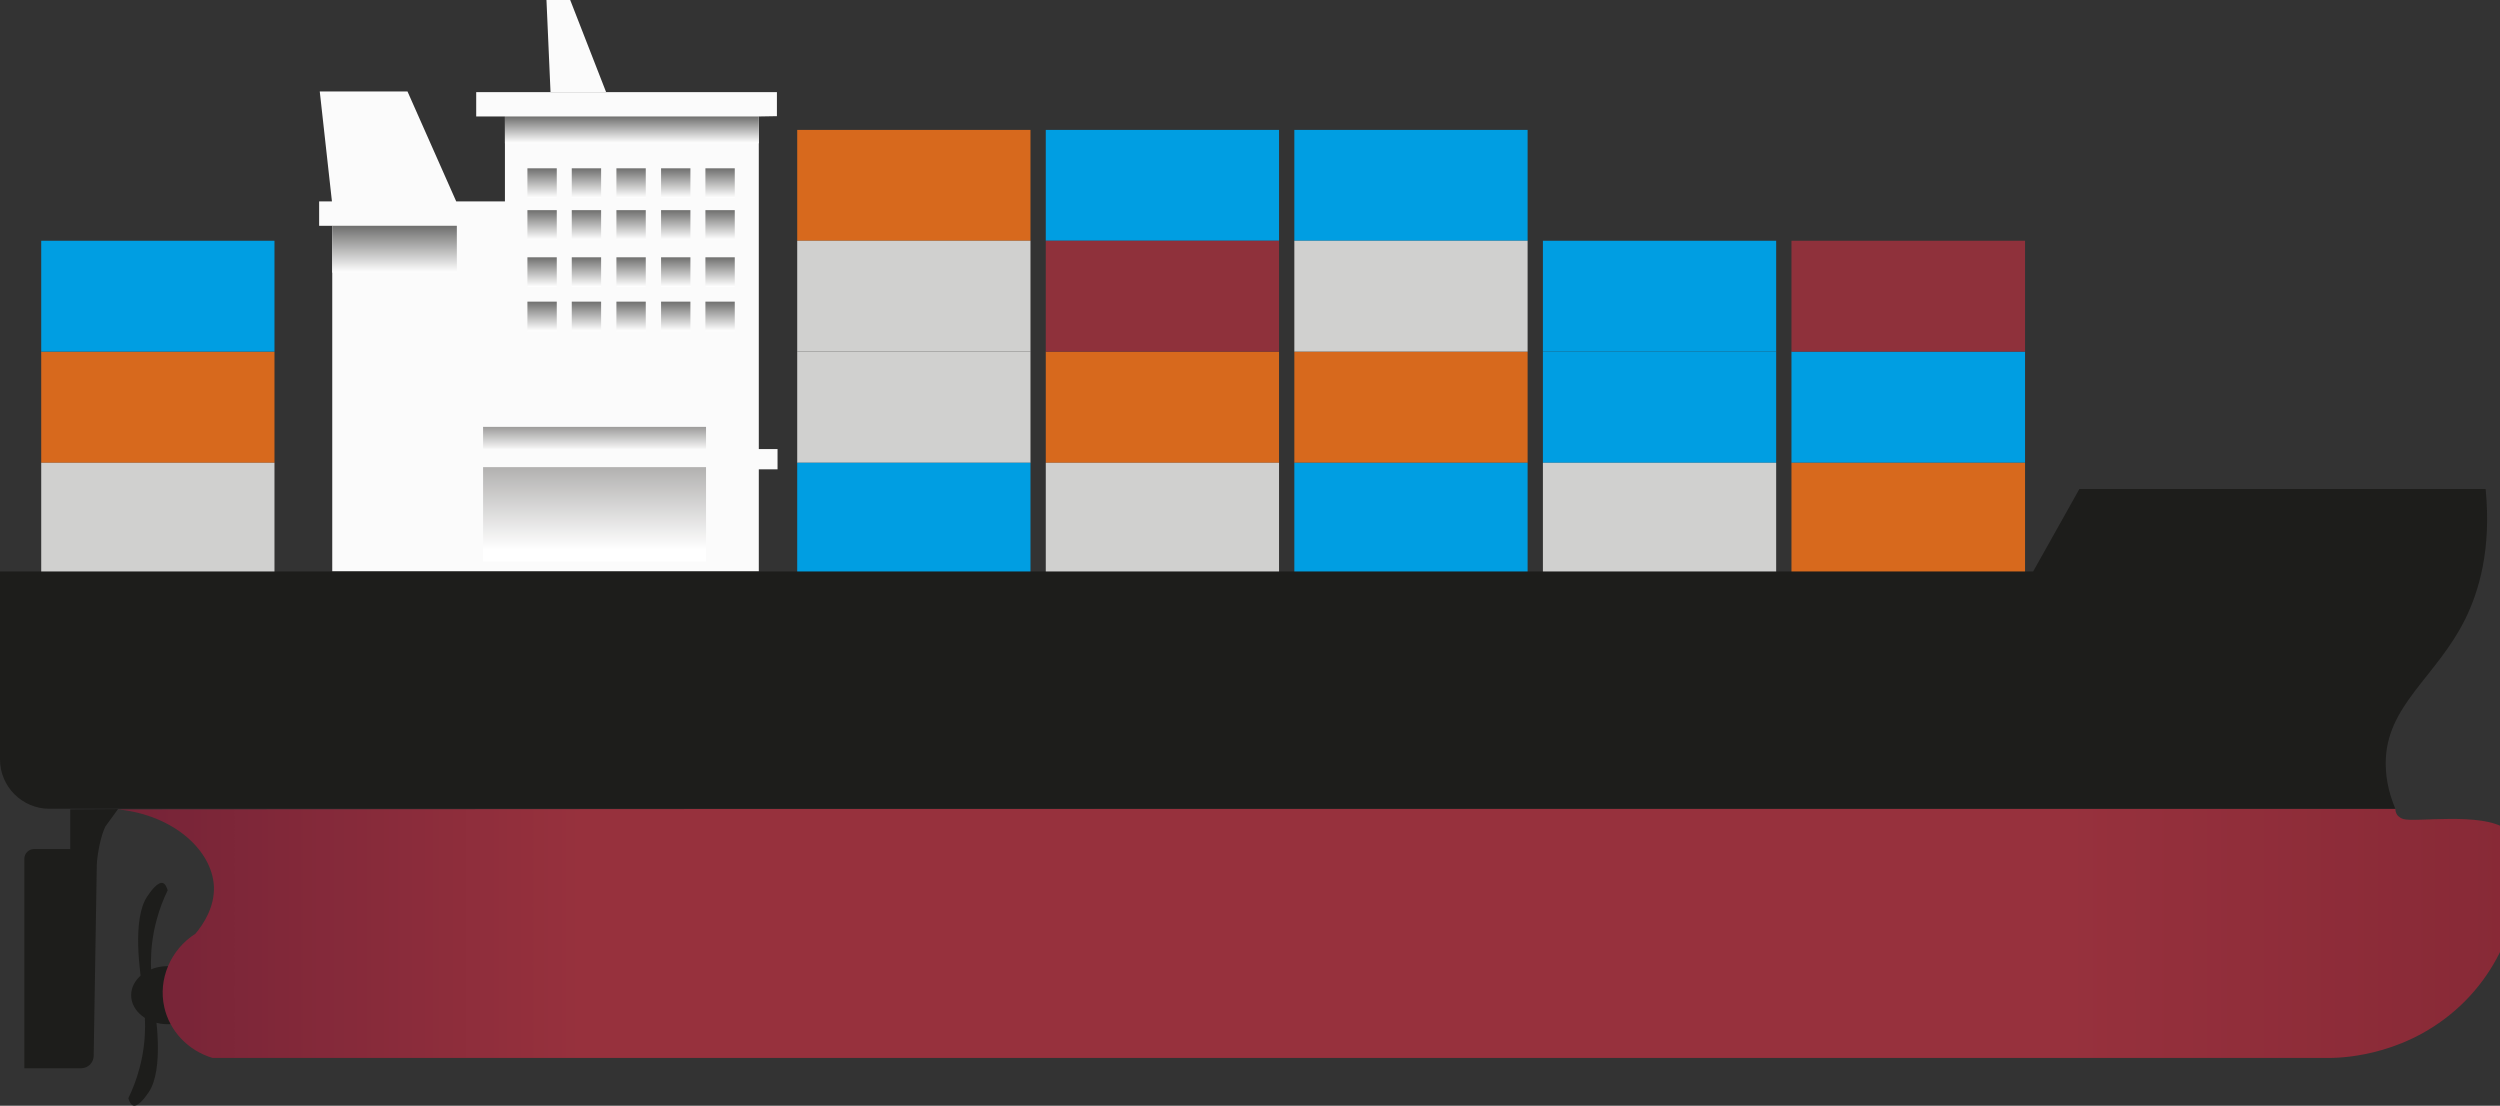 <?xml version="1.0" encoding="utf-8"?>
<!-- Generator: Adobe Illustrator 26.0.1, SVG Export Plug-In . SVG Version: 6.00 Build 0)  -->
<svg version="1.1" id="Layer_1" xmlns="http://www.w3.org/2000/svg" xmlns:xlink="http://www.w3.org/1999/xlink" x="0px" y="0px"
	 viewBox="0 0 80.06 35.41" style="enable-background:new 0 0 80.06 35.41;" xml:space="preserve">
<rect x="0" y="0" width="80.06" height="35.41" fill="#333333" stroke="none"/>
<style type="text/css">
	.st0{fill:#E20613;}
	.st1{fill:#009EE2;stroke:#1D70B7;stroke-width:0.25;stroke-miterlimit:10;}
	.st2{fill:#1D1D1B;}
	.st3{fill:url(#SVGID_1_);}
	.st4{fill:#FBFBFB;}
	.st5{fill:url(#SVGID_00000155148313665905617280000012966760107742557834_);}
	.st6{fill:url(#SVGID_00000145027356808114999890000012522414972271124106_);}
	.st7{fill:url(#SVGID_00000134232205373835292620000005024992654445448837_);}
	.st8{fill:url(#SVGID_00000074443191700868911390000001208755287673570219_);}
	.st9{fill:url(#SVGID_00000044170352959997672000000013994696671689212063_);}
	.st10{fill:url(#SVGID_00000172426513739957651480000008607482858770151088_);}
	.st11{fill:url(#SVGID_00000010287082277409551880000014072728162346658215_);}
	.st12{fill:url(#SVGID_00000152986849182108788090000015766686004173272990_);}
	.st13{fill:url(#SVGID_00000178190943451970466710000009830239546067842993_);}
	.st14{fill:url(#SVGID_00000080189948472814944650000005077226750824325047_);}
	.st15{fill:url(#SVGID_00000075131438048024122530000008169170798056428474_);}
	.st16{fill:url(#SVGID_00000083048299853411731430000011337758318196120477_);}
	.st17{fill:url(#SVGID_00000149370787743590118170000006296415766987313048_);}
	.st18{fill:url(#SVGID_00000168836577250747493200000010859009416899613879_);}
	.st19{fill:url(#SVGID_00000049917707606929643130000014037619833780362151_);}
	.st20{fill:url(#SVGID_00000088114201967029296810000007379506713059792788_);}
	.st21{fill:url(#SVGID_00000104673564598226948510000006838839770718675631_);}
	.st22{fill:url(#SVGID_00000063619133389673523240000009739636795335063740_);}
	.st23{fill:url(#SVGID_00000093856374308752575560000004202527668079628207_);}
	.st24{fill:url(#SVGID_00000088832519831348277350000014484778125662082216_);}
	.st25{fill:url(#SVGID_00000056404716691967987950000006075438036584594093_);}
	.st26{fill:url(#SVGID_00000105387187287505148830000005876493153075123098_);}
	.st27{fill:url(#SVGID_00000055693929485092562890000016350828063512870281_);}
	.st28{fill:url(#SVGID_00000037664066872997434420000005634012867348169128_);}
	.st29{fill:#D0D0CF;}
	.st30{fill:#009EE2;}
	.st31{fill:#D7691D;}
	.st32{fill:#8F313B;}
</style>
<g>
	<path class="st0" d="M25.71,2.3"/>
	<path class="st0" d="M2.02,18.3"/>
	<path class="st1" d="M77.9,24.65"/>
	<g>
		<ellipse class="st2" cx="5.37" cy="31.87" rx="1.17" ry="0.93"/>
		<g>
			<path class="st2" d="M4.89,31.84C5,32.5,5.26,34.25,4.76,34.98c-0.09,0.13-0.33,0.48-0.5,0.42c-0.08-0.03-0.12-0.14-0.15-0.23
				c0.13-0.27,0.26-0.59,0.36-0.97c0.26-0.97,0.18-1.82,0.09-2.34C4.67,31.85,4.78,31.85,4.89,31.84z"/>
			<path class="st2" d="M4.59,31.84c-0.11-0.66-0.37-2.41,0.13-3.14c0.09-0.13,0.33-0.48,0.5-0.42c0.08,0.03,0.12,0.14,0.15,0.23
				c-0.13,0.27-0.26,0.59-0.36,0.97c-0.26,0.97-0.18,1.82-0.09,2.34C4.81,31.83,4.7,31.84,4.59,31.84z"/>
		</g>
	</g>
	<linearGradient id="SVGID_1_" gradientUnits="userSpaceOnUse" x1="3.793" y1="29.885" x2="80.723" y2="29.885">
		<stop  offset="0" style="stop-color:#752337"/>
		<stop  offset="0.193" style="stop-color:#97313D"/>
		<stop  offset="0.81" style="stop-color:#97313D"/>
		<stop  offset="1" style="stop-color:#872936"/>
	</linearGradient>
	<path class="st3" d="M76.71,25.9c0,0.06,0.01,0.13,0.06,0.2c0,0,0.06,0.09,0.2,0.13c0.37,0.11,2.52-0.23,3.28,0.32
		c0.2,0.15,0.43,0.45,0.47,1.15c0,0.41-0.03,2.6-1.79,4.37c-1.73,1.73-3.86,1.8-4.29,1.81c-22.61,0-45.22,0-67.83,0
		c-0.78-0.23-1.38-0.86-1.55-1.63c-0.2-0.89,0.2-1.84,1-2.35c0.25-0.3,0.62-0.85,0.59-1.52c-0.06-1.15-1.29-2.28-3.07-2.46
		C28.1,25.9,52.4,25.9,76.71,25.9z"/>
	<path class="st2" d="M2.25,25.92v1.27H1.09c-0.17,0-0.31,0.14-0.31,0.31v6.71h1.82c0.22,0,0.4-0.18,0.4-0.4
		c0.03-2.04,0.07-4.08,0.1-6.11c0.01-0.32,0.13-0.96,0.28-1.24l0.4-0.55L2.25,25.92z"/>
	<g>
		<polygon class="st4" points="24.88,2.95 15.25,2.95 15.25,3.73 16.17,3.73 16.17,6.45 14.61,6.45 13.05,2.93 10.24,2.93 
			10.63,6.45 10.22,6.45 10.22,7.23 10.64,7.23 10.64,18.3 24.3,18.3 24.3,15.03 24.9,15.03 24.9,14.38 24.3,14.38 24.3,3.73 
			24.88,3.72 		"/>
		<polygon class="st4" points="17.5,0 18.26,0 19.41,2.95 17.63,2.95 		"/>
	</g>
	
		<linearGradient id="SVGID_00000141415336592841628960000006079762090245684355_" gradientUnits="userSpaceOnUse" x1="20.231" y1="4.588" x2="20.231" y2="3.725">
		<stop  offset="0" style="stop-color:#FFFFFF"/>
		<stop  offset="1" style="stop-color:#6F6F6E"/>
	</linearGradient>
	
		<rect x="16.17" y="3.73" style="fill:url(#SVGID_00000141415336592841628960000006079762090245684355_);" width="8.13" height="0.86"/>
	<g>
		<g>
			
				<linearGradient id="SVGID_00000072994398791671860140000005782945111271411104_" gradientUnits="userSpaceOnUse" x1="17.355" y1="6.336" x2="17.355" y2="5.39">
				<stop  offset="0" style="stop-color:#FFFFFF"/>
				<stop  offset="1" style="stop-color:#6F6F6E"/>
			</linearGradient>
			
				<rect x="16.89" y="5.39" style="fill:url(#SVGID_00000072994398791671860140000005782945111271411104_);" width="0.94" height="0.95"/>
			
				<linearGradient id="SVGID_00000000195608596486699990000008247821701510670772_" gradientUnits="userSpaceOnUse" x1="18.782" y1="6.336" x2="18.782" y2="5.39">
				<stop  offset="0" style="stop-color:#FFFFFF"/>
				<stop  offset="1" style="stop-color:#6F6F6E"/>
			</linearGradient>
			
				<rect x="18.31" y="5.39" style="fill:url(#SVGID_00000000195608596486699990000008247821701510670772_);" width="0.94" height="0.95"/>
			
				<linearGradient id="SVGID_00000026131787554862862930000005249124859699089806_" gradientUnits="userSpaceOnUse" x1="20.208" y1="6.336" x2="20.208" y2="5.39">
				<stop  offset="0" style="stop-color:#FFFFFF"/>
				<stop  offset="1" style="stop-color:#6F6F6E"/>
			</linearGradient>
			
				<rect x="19.74" y="5.39" style="fill:url(#SVGID_00000026131787554862862930000005249124859699089806_);" width="0.94" height="0.95"/>
			
				<linearGradient id="SVGID_00000179622426441635779890000012014241354104486559_" gradientUnits="userSpaceOnUse" x1="21.635" y1="6.336" x2="21.635" y2="5.39">
				<stop  offset="0" style="stop-color:#FFFFFF"/>
				<stop  offset="1" style="stop-color:#6F6F6E"/>
			</linearGradient>
			
				<rect x="21.17" y="5.39" style="fill:url(#SVGID_00000179622426441635779890000012014241354104486559_);" width="0.94" height="0.95"/>
			
				<linearGradient id="SVGID_00000016053242046551502660000001616684480380321419_" gradientUnits="userSpaceOnUse" x1="23.062" y1="6.336" x2="23.062" y2="5.39">
				<stop  offset="0" style="stop-color:#FFFFFF"/>
				<stop  offset="1" style="stop-color:#6F6F6E"/>
			</linearGradient>
			
				<rect x="22.59" y="5.39" style="fill:url(#SVGID_00000016053242046551502660000001616684480380321419_);" width="0.94" height="0.95"/>
		</g>
		<g>
			
				<linearGradient id="SVGID_00000069389888899470597510000000935285647142851209_" gradientUnits="userSpaceOnUse" x1="17.355" y1="7.68" x2="17.355" y2="6.734">
				<stop  offset="0" style="stop-color:#FFFFFF"/>
				<stop  offset="1" style="stop-color:#6F6F6E"/>
			</linearGradient>
			
				<rect x="16.89" y="6.73" style="fill:url(#SVGID_00000069389888899470597510000000935285647142851209_);" width="0.94" height="0.95"/>
			
				<linearGradient id="SVGID_00000052782645976356974480000016900567887672991637_" gradientUnits="userSpaceOnUse" x1="18.782" y1="7.68" x2="18.782" y2="6.734">
				<stop  offset="0" style="stop-color:#FFFFFF"/>
				<stop  offset="1" style="stop-color:#6F6F6E"/>
			</linearGradient>
			
				<rect x="18.31" y="6.73" style="fill:url(#SVGID_00000052782645976356974480000016900567887672991637_);" width="0.94" height="0.95"/>
			
				<linearGradient id="SVGID_00000009553126482755439400000009912208425270630569_" gradientUnits="userSpaceOnUse" x1="20.208" y1="7.68" x2="20.208" y2="6.734">
				<stop  offset="0" style="stop-color:#FFFFFF"/>
				<stop  offset="1" style="stop-color:#6F6F6E"/>
			</linearGradient>
			
				<rect x="19.74" y="6.73" style="fill:url(#SVGID_00000009553126482755439400000009912208425270630569_);" width="0.94" height="0.95"/>
			
				<linearGradient id="SVGID_00000030469461482085536260000014177491730404837796_" gradientUnits="userSpaceOnUse" x1="21.635" y1="7.68" x2="21.635" y2="6.734">
				<stop  offset="0" style="stop-color:#FFFFFF"/>
				<stop  offset="1" style="stop-color:#6F6F6E"/>
			</linearGradient>
			
				<rect x="21.17" y="6.73" style="fill:url(#SVGID_00000030469461482085536260000014177491730404837796_);" width="0.94" height="0.95"/>
			
				<linearGradient id="SVGID_00000029024062266533501020000009364094452134632369_" gradientUnits="userSpaceOnUse" x1="23.062" y1="7.68" x2="23.062" y2="6.734">
				<stop  offset="0" style="stop-color:#FFFFFF"/>
				<stop  offset="1" style="stop-color:#6F6F6E"/>
			</linearGradient>
			
				<rect x="22.59" y="6.73" style="fill:url(#SVGID_00000029024062266533501020000009364094452134632369_);" width="0.94" height="0.95"/>
		</g>
		<g>
			
				<linearGradient id="SVGID_00000070081583807712871390000008064699648225284029_" gradientUnits="userSpaceOnUse" x1="17.355" y1="9.183" x2="17.355" y2="8.237">
				<stop  offset="0" style="stop-color:#FFFFFF"/>
				<stop  offset="1" style="stop-color:#6F6F6E"/>
			</linearGradient>
			
				<rect x="16.89" y="8.24" style="fill:url(#SVGID_00000070081583807712871390000008064699648225284029_);" width="0.94" height="0.95"/>
			
				<linearGradient id="SVGID_00000101102274697309748830000006408730896146367918_" gradientUnits="userSpaceOnUse" x1="18.782" y1="9.183" x2="18.782" y2="8.237">
				<stop  offset="0" style="stop-color:#FFFFFF"/>
				<stop  offset="1" style="stop-color:#6F6F6E"/>
			</linearGradient>
			
				<rect x="18.31" y="8.24" style="fill:url(#SVGID_00000101102274697309748830000006408730896146367918_);" width="0.94" height="0.95"/>
			
				<linearGradient id="SVGID_00000129173076573548633960000016416620070778464413_" gradientUnits="userSpaceOnUse" x1="20.208" y1="9.183" x2="20.208" y2="8.237">
				<stop  offset="0" style="stop-color:#FFFFFF"/>
				<stop  offset="1" style="stop-color:#6F6F6E"/>
			</linearGradient>
			
				<rect x="19.74" y="8.24" style="fill:url(#SVGID_00000129173076573548633960000016416620070778464413_);" width="0.94" height="0.95"/>
			
				<linearGradient id="SVGID_00000130628150394964379870000005507432606638123415_" gradientUnits="userSpaceOnUse" x1="21.635" y1="9.183" x2="21.635" y2="8.237">
				<stop  offset="0" style="stop-color:#FFFFFF"/>
				<stop  offset="1" style="stop-color:#6F6F6E"/>
			</linearGradient>
			
				<rect x="21.17" y="8.24" style="fill:url(#SVGID_00000130628150394964379870000005507432606638123415_);" width="0.94" height="0.95"/>
			
				<linearGradient id="SVGID_00000078027433284231712080000007603764900367259538_" gradientUnits="userSpaceOnUse" x1="23.062" y1="9.183" x2="23.062" y2="8.237">
				<stop  offset="0" style="stop-color:#FFFFFF"/>
				<stop  offset="1" style="stop-color:#6F6F6E"/>
			</linearGradient>
			
				<rect x="22.59" y="8.24" style="fill:url(#SVGID_00000078027433284231712080000007603764900367259538_);" width="0.94" height="0.95"/>
		</g>
		<g>
			
				<linearGradient id="SVGID_00000092433311575123639310000000783241225328773037_" gradientUnits="userSpaceOnUse" x1="17.355" y1="10.601" x2="17.355" y2="9.656">
				<stop  offset="0" style="stop-color:#FFFFFF"/>
				<stop  offset="1" style="stop-color:#6F6F6E"/>
			</linearGradient>
			
				<rect x="16.89" y="9.66" style="fill:url(#SVGID_00000092433311575123639310000000783241225328773037_);" width="0.94" height="0.95"/>
			
				<linearGradient id="SVGID_00000049203667666190214650000005919855002716942773_" gradientUnits="userSpaceOnUse" x1="18.782" y1="10.601" x2="18.782" y2="9.656">
				<stop  offset="0" style="stop-color:#FFFFFF"/>
				<stop  offset="1" style="stop-color:#6F6F6E"/>
			</linearGradient>
			
				<rect x="18.31" y="9.66" style="fill:url(#SVGID_00000049203667666190214650000005919855002716942773_);" width="0.94" height="0.95"/>
			
				<linearGradient id="SVGID_00000170276640293541435150000004187105525504163735_" gradientUnits="userSpaceOnUse" x1="20.208" y1="10.601" x2="20.208" y2="9.656">
				<stop  offset="0" style="stop-color:#FFFFFF"/>
				<stop  offset="1" style="stop-color:#6F6F6E"/>
			</linearGradient>
			
				<rect x="19.74" y="9.66" style="fill:url(#SVGID_00000170276640293541435150000004187105525504163735_);" width="0.94" height="0.95"/>
			
				<linearGradient id="SVGID_00000170971710924418754230000014507219277711315081_" gradientUnits="userSpaceOnUse" x1="21.635" y1="10.601" x2="21.635" y2="9.656">
				<stop  offset="0" style="stop-color:#FFFFFF"/>
				<stop  offset="1" style="stop-color:#6F6F6E"/>
			</linearGradient>
			
				<rect x="21.17" y="9.66" style="fill:url(#SVGID_00000170971710924418754230000014507219277711315081_);" width="0.94" height="0.95"/>
			
				<linearGradient id="SVGID_00000104683588681577094470000003231884477242993813_" gradientUnits="userSpaceOnUse" x1="23.062" y1="10.601" x2="23.062" y2="9.656">
				<stop  offset="0" style="stop-color:#FFFFFF"/>
				<stop  offset="1" style="stop-color:#6F6F6E"/>
			</linearGradient>
			
				<rect x="22.59" y="9.66" style="fill:url(#SVGID_00000104683588681577094470000003231884477242993813_);" width="0.94" height="0.95"/>
		</g>
	</g>
	
		<linearGradient id="SVGID_00000148633006049803383410000008108444600276784017_" gradientUnits="userSpaceOnUse" x1="19.046" y1="14.365" x2="19.046" y2="13.667">
		<stop  offset="0" style="stop-color:#F4F4F4"/>
		<stop  offset="1" style="stop-color:#9C9B9A"/>
	</linearGradient>
	
		<rect x="15.47" y="13.67" style="fill:url(#SVGID_00000148633006049803383410000008108444600276784017_);" width="7.14" height="0.7"/>
	
		<linearGradient id="SVGID_00000005981184536176741570000017035224884368888252_" gradientUnits="userSpaceOnUse" x1="19.046" y1="17.977" x2="19.046" y2="14.959">
		<stop  offset="0.123" style="stop-color:#FFFFFF"/>
		<stop  offset="1" style="stop-color:#B2B1B0"/>
	</linearGradient>
	
		<rect x="15.47" y="14.96" style="fill:url(#SVGID_00000005981184536176741570000017035224884368888252_);" width="7.14" height="3.02"/>
	
		<linearGradient id="SVGID_00000141449580542530772910000000127019669591820686_" gradientUnits="userSpaceOnUse" x1="12.636" y1="8.736" x2="12.636" y2="7.233">
		<stop  offset="0" style="stop-color:#FFFFFF"/>
		<stop  offset="1" style="stop-color:#6F6F6E"/>
	</linearGradient>
	
		<rect x="10.64" y="7.23" style="fill:url(#SVGID_00000141449580542530772910000000127019669591820686_);" width="3.99" height="1.5"/>
	<g>
		<polygon class="st29" points="33,14.82 25.53,14.82 25.53,11.26 32.61,11.26 33,11.26 		"/>
		<polygon class="st30" points="33,18.37 25.53,18.37 25.53,14.82 32.61,14.82 33,14.82 		"/>
		<polygon class="st31" points="33,7.71 25.53,7.71 25.53,4.16 32.61,4.16 33,4.16 		"/>
		<polygon class="st29" points="33,11.26 25.53,11.26 25.53,7.71 32.61,7.71 33,7.71 		"/>
	</g>
	<g>
		<polygon class="st31" points="40.96,14.82 33.49,14.82 33.49,11.26 40.57,11.26 40.96,11.26 		"/>
		<polygon class="st29" points="40.96,18.37 33.49,18.37 33.49,14.82 40.57,14.82 40.96,14.82 		"/>
		<polygon class="st30" points="40.96,7.71 33.49,7.71 33.49,4.16 40.57,4.16 40.96,4.16 		"/>
		<polygon class="st32" points="40.96,11.26 33.49,11.26 33.49,7.71 40.57,7.71 40.96,7.71 		"/>
	</g>
	<g>
		<polygon class="st31" points="48.92,14.82 41.45,14.82 41.45,11.26 48.53,11.26 48.92,11.26 		"/>
		<polygon class="st30" points="48.92,18.37 41.45,18.37 41.45,14.82 48.53,14.82 48.92,14.82 		"/>
		<polygon class="st30" points="48.92,7.71 41.45,7.71 41.45,4.16 48.53,4.16 48.92,4.16 		"/>
		<polygon class="st29" points="48.92,11.26 41.45,11.26 41.45,7.71 48.53,7.71 48.92,7.71 		"/>
	</g>
	<g>
		<polygon class="st30" points="56.88,14.82 49.41,14.82 49.41,11.26 56.49,11.26 56.88,11.26 		"/>
		<polygon class="st29" points="56.88,18.37 49.41,18.37 49.41,14.82 56.49,14.82 56.88,14.82 		"/>
		<polygon class="st30" points="56.88,11.26 49.41,11.26 49.41,7.71 56.49,7.71 56.88,7.71 		"/>
	</g>
	<g>
		<polygon class="st30" points="64.85,14.82 57.37,14.82 57.37,11.26 64.45,11.26 64.85,11.26 		"/>
		<polygon class="st31" points="64.85,18.37 57.37,18.37 57.37,14.82 64.45,14.82 64.85,14.82 		"/>
		<polygon class="st32" points="64.85,11.26 57.37,11.26 57.37,7.71 64.45,7.71 64.85,7.71 		"/>
	</g>
	<polygon class="st31" points="8.79,14.82 1.32,14.82 1.32,11.26 8.4,11.26 8.79,11.26 	"/>
	<polygon class="st29" points="8.79,18.37 1.32,18.37 1.32,14.82 8.4,14.82 8.79,14.82 	"/>
	<polygon class="st30" points="8.79,11.26 1.32,11.26 1.32,7.71 8.4,7.71 8.79,7.71 	"/>
	<path class="st2" d="M0,18.3h65.11l1.48-2.64H79.6c0.19,1.95-0.22,3.28-0.65,4.16c-0.94,1.89-2.55,2.77-2.55,4.63
		c0,0.61,0.17,1.12,0.31,1.45c-25.04,0-50.08,0-75.13,0C0.71,25.9,0,25.19,0,24.32V18.3z"/>
</g>
</svg>
